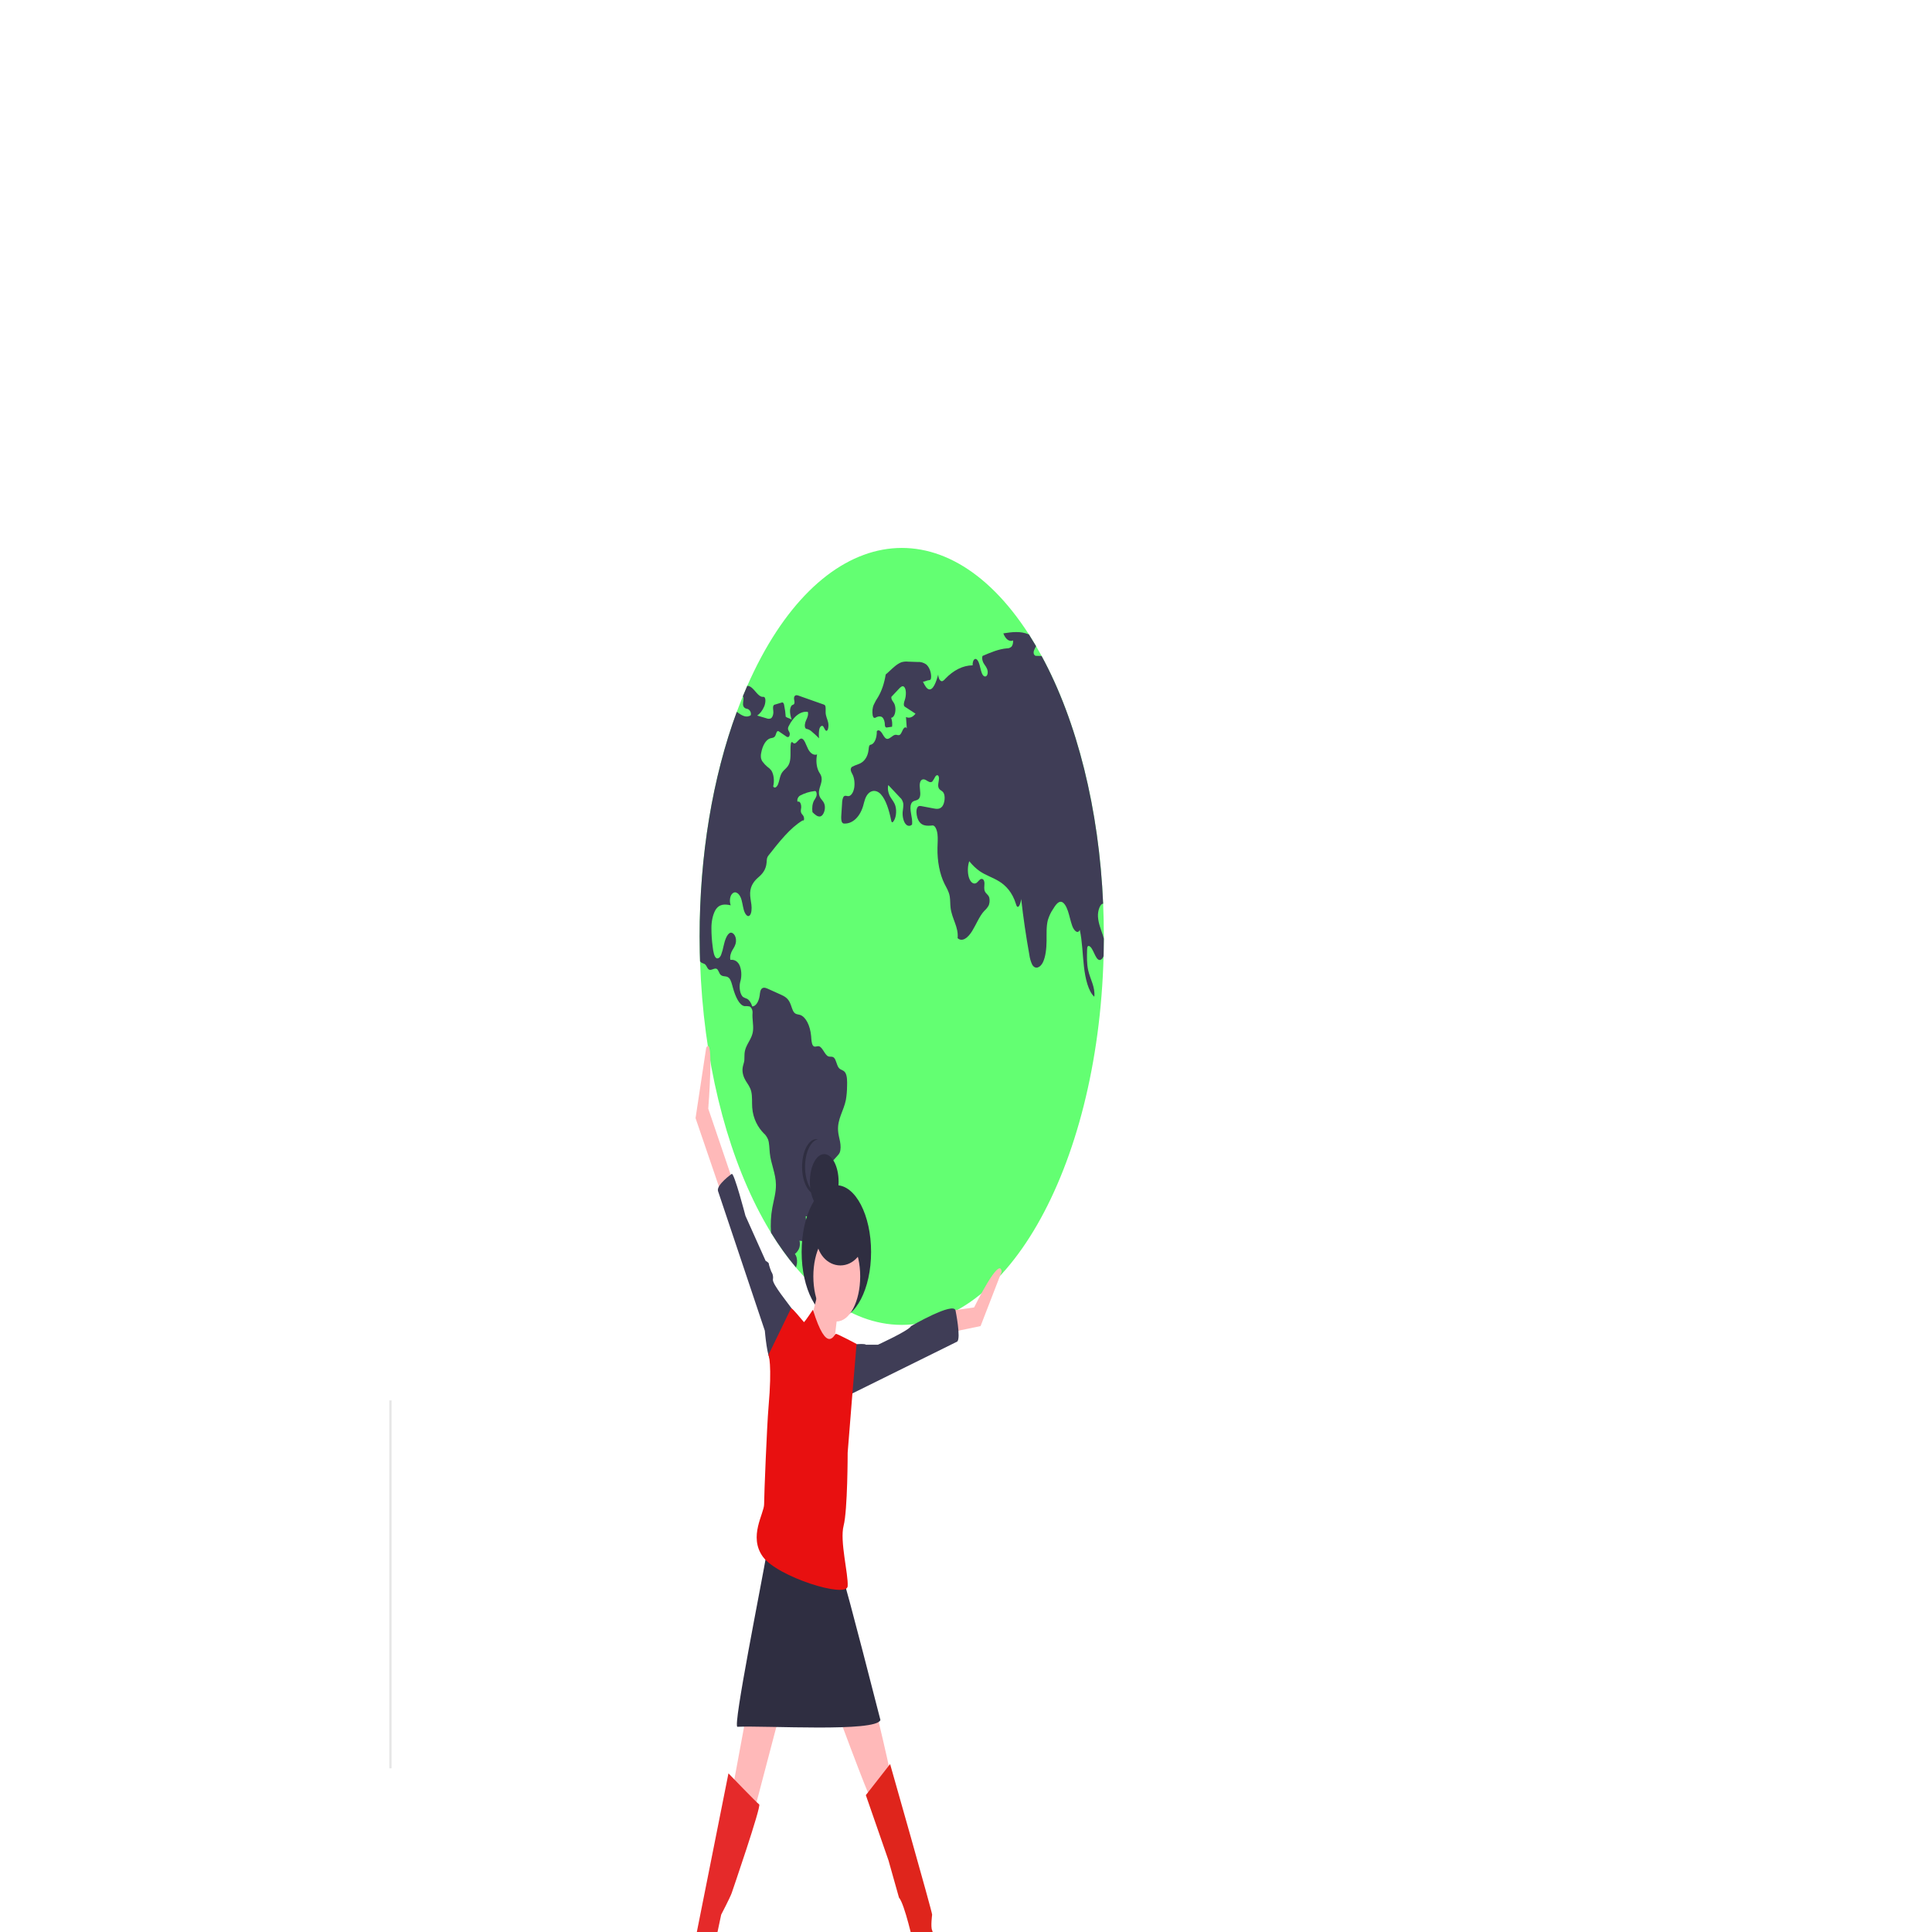 <?xml version="1.0" encoding="UTF-8" standalone="no"?>
<!DOCTYPE svg PUBLIC "-//W3C//DTD SVG 1.1//EN" "http://www.w3.org/Graphics/SVG/1.1/DTD/svg11.dtd">
<svg version="1.1" xmlns="http://www.w3.org/2000/svg" xmlns:xlink="http://www.w3.org/1999/xlink" preserveAspectRatio="xMidYMid meet" viewBox="0 0 640 640" width="677" height="677"><defs><path d="M426.91 839.79C430.05 834.13 434.27 830.95 439.45 830.37C439.45 830.48 439.49 831.35 439.5 831.46C434.53 832.03 430.49 835.07 427.47 840.49C419.15 855.47 421.21 884 421.24 884.29C421.1 884.31 420.65 884.39 420.51 884.41C420.49 884.12 418.38 855.13 426.91 839.79Z" id="bRFlAzQue"></path><path d="M426.91 839.79C430.05 834.13 434.27 830.95 439.45 830.37C439.45 830.48 439.49 831.35 439.5 831.46C434.53 832.03 430.49 835.07 427.47 840.49C419.15 855.47 421.21 884 421.24 884.29C421.1 884.31 420.65 884.39 420.51 884.41C420.49 884.12 418.38 855.13 426.91 839.79Z" id="a35WwHC505"></path><path d="M129.71 463.9C129.71 537.02 129.71 577.65 129.71 585.78C129.71 585.78 129.71 585.78 129.71 585.78C129.27 585.78 129.02 585.78 128.97 585.78C128.97 585.78 128.97 585.78 128.97 585.78C128.97 512.65 128.97 472.02 128.97 463.9C128.97 463.9 128.97 463.9 128.97 463.9C129.41 463.9 129.67 463.9 129.71 463.9C129.71 463.9 129.71 463.9 129.71 463.9Z" id="aB88YPCdH"></path><path d="M129.71 463.9C129.71 537.02 129.71 577.65 129.71 585.78C129.71 585.78 129.71 585.78 129.71 585.78C129.27 585.78 129.02 585.78 128.97 585.78C128.97 585.78 128.97 585.78 128.97 585.78C128.97 512.65 128.97 472.02 128.97 463.9C128.97 463.9 128.97 463.9 128.97 463.9C129.41 463.9 129.67 463.9 129.71 463.9C129.71 463.9 129.71 463.9 129.71 463.9Z" id="a1xh5zPErH"></path><path d="M433.41 830.91C433.41 835.88 436.13 839.92 439.47 839.92C442.82 839.92 445.52 835.88 445.52 830.91C445.52 825.94 442.82 821.92 439.47 821.92C436.13 821.92 433.41 825.94 433.41 830.91Z" id="cl9QLJfsw"></path><path d="M433.41 830.91C433.41 835.88 436.13 839.92 439.47 839.92C442.82 839.92 445.52 835.88 445.52 830.91C445.52 825.94 442.82 821.92 439.47 821.92C436.13 821.92 433.41 825.94 433.41 830.91Z" id="a2ttDV5xo"></path><path d="M365.58 316.74C363.7 387.72 332.24 442.32 295.31 438.72C261.34 435.39 234.07 383.66 231.9 318.42C231.76 314.33 231.78 311.01 231.76 310.19C231.74 283.53 236.04 257.54 244.07 235.81C245.03 233.19 245.88 231.18 246.08 230.66C246.56 229.48 247.04 228.33 247.54 227.2C271.06 173.67 312.52 166.11 340.85 210.18C341.65 211.44 342.44 212.72 343.21 214.05C344.14 215.64 344.86 216.98 345.04 217.3C356.83 238.96 364.08 268.15 365.43 299.37C365.59 302.94 365.66 306.55 365.66 310.19C365.66 310.65 365.66 310.92 365.66 310.96C365.65 313.86 365.59 316.17 365.58 316.74Z" id="aoJaNWgM3"></path><path d="M365.58 316.74C363.7 387.72 332.24 442.32 295.31 438.72C261.34 435.39 234.07 383.66 231.9 318.42C231.76 314.33 231.78 311.01 231.76 310.19C231.74 283.53 236.04 257.54 244.07 235.81C245.03 233.19 245.88 231.18 246.08 230.66C246.56 229.48 247.04 228.33 247.54 227.2C271.06 173.67 312.52 166.11 340.85 210.18C341.65 211.44 342.44 212.72 343.21 214.05C344.14 215.64 344.86 216.98 345.04 217.3C356.83 238.96 364.08 268.15 365.43 299.37C365.59 302.94 365.66 306.55 365.66 310.19C365.66 310.65 365.66 310.92 365.66 310.96C365.65 313.86 365.59 316.17 365.58 316.74Z" id="g52PJ4wzsk"></path><path d="M246.16 230.76C246.52 231.33 246.08 232.42 246.13 233.33C246.2 234.48 247 234.73 247.6 234.84C248.2 234.97 248.98 235.91 248.69 236.94C247.17 237.95 245.63 236.96 244.07 235.81C236.04 257.54 231.74 283.53 231.76 310.19C231.76 314.35 231.88 317.59 231.9 318.42C232.02 318.6 232.16 318.74 232.31 318.85C232.76 319.18 233.29 319.12 233.71 319.6C234.05 319.97 234.27 320.63 234.6 320.98C235.55 321.98 236.87 320.07 237.76 321.26C237.99 321.65 238.21 322.09 238.42 322.54C239.23 323.89 240.58 322.98 241.53 324.01C242.14 324.66 242.45 325.98 242.78 327.17C243.6 330.14 244.92 333.06 246.66 333.3C247.21 333.25 247.76 333.29 248.31 333.4C248.85 333.64 249.38 334.55 249.29 335.58C249.14 337.38 249.6 339.34 249.47 341.14C249.25 344.42 246.84 345.86 246.63 349.14C246.63 349.86 246.61 350.58 246.57 351.29C246.46 352.16 246.12 352.86 246.01 353.71C245.77 355.34 246.38 356.95 247.04 358.04C247.71 359.13 248.5 360.08 248.86 361.59C249.25 363.22 249.06 365.11 249.18 366.86C249.45 370.71 251.18 373.55 252.96 375.38C253.53 375.85 254.03 376.55 254.43 377.46C254.88 378.72 254.84 380.4 255 381.91C255.37 385.62 256.99 388.67 257.04 392.44C257.07 395.12 256.3 397.56 255.84 400.09C255.35 402.74 255.21 405.58 255.41 408.35C258.01 412.58 260.77 416.43 263.68 419.86C263.84 419.41 263.94 418.92 264.02 418.39C264.13 417.2 263.85 416.01 263.31 415.38C263.79 415.03 264.25 414.48 264.62 413.77C264.99 413.03 265.08 411.92 264.85 410.98C265.65 411.18 266.61 411.28 267.13 410.09C267.56 409.15 267.54 407.74 267.37 406.53C267.2 405.33 266.91 404.15 266.91 402.91C268.76 403.08 270.62 402.96 272.47 402.54C272.21 400.82 271.59 399.35 270.78 398.47C271.62 398.2 272.38 396.27 272.64 394.72C272.87 393.15 272.88 391.47 272.68 389.89C272.62 389.47 272.61 389.03 272.65 388.63C272.79 388.07 273.02 387.63 273.32 387.38C275.39 385.09 277.06 383.27 277.47 382.8C277.71 382.57 277.94 382.24 278.14 381.87C278.57 380.87 278.51 379.4 278.28 378.18C278.05 376.97 277.7 375.82 277.62 374.54C277.37 370.71 279.49 367.96 280.21 364.35C280.45 362.92 280.59 361.41 280.6 359.9C280.66 358.28 280.66 356.39 280.02 355.35C279.39 354.34 278.42 354.57 277.78 353.63C277.17 352.78 276.97 351.12 276.32 350.44C275.73 349.81 274.99 350.2 274.33 349.91C273.18 349.39 272.45 346.83 271.27 346.59C270.6 346.45 269.84 347.08 269.29 346.34C268.81 345.66 268.79 344.35 268.7 343.23C268.37 339.66 266.92 336.86 265.06 336.21C264.38 336 263.62 336.07 263.03 335.35C262.44 334.62 262.18 333.25 261.7 332.21C260.96 330.57 259.78 330 258.67 329.49C256.42 328.49 254.62 327.66 254.17 327.46C253.36 327.1 252.34 326.9 251.9 328.25C251.78 328.77 251.69 329.31 251.64 329.87C251.31 331.94 250.32 333.37 249.19 333.4C248.82 332.17 248.2 331.26 247.49 330.87C247.02 330.71 246.56 330.5 246.1 330.24C245.14 329.33 244.75 327.1 245.21 325.25C245.23 325.18 245.24 325.13 245.27 325.07C245.79 323.24 245.63 320.95 244.85 319.48C244.08 318.17 242.98 317.85 241.95 317.97C241.68 316.84 242.13 315.58 242.61 314.75C243.1 313.94 243.69 313.13 243.8 311.91C243.97 309.98 242.69 308.52 241.71 309.08C240.74 309.67 240.12 311.48 239.72 313.27C239.52 314.32 239.24 315.31 238.9 316.24C238.55 317.16 237.96 317.62 237.38 317.44C236.58 317.05 236.27 315.21 236.09 313.67C235.81 311.62 235.66 309.49 235.67 307.36C235.67 305.22 236.11 303.15 236.91 301.62C238.23 299.27 240.27 299.51 242.06 299.89C241.66 298.86 241.73 297.44 242.19 296.55C242.68 295.73 243.35 295.41 243.98 295.71C244.52 295.92 245 296.48 245.36 297.3C245.87 298.49 246.02 300.11 246.4 301.45C246.79 302.81 247.65 303.97 248.35 303.25C248.98 302.62 249.07 300.98 248.91 299.68C248.76 298.39 248.44 297.11 248.49 295.78C248.6 293.25 249.97 291.72 251.17 290.67C252.38 289.64 253.76 288.22 253.95 285.7C253.96 285.21 254.02 284.74 254.1 284.28C254.23 283.86 254.42 283.52 254.64 283.3C258.16 278.82 261.74 274.28 265.77 271.84C265.98 271.72 266 271.86 266.22 271.76C266.52 271.42 266.32 270.5 266.03 270.14C265.75 269.77 265.37 269.48 265.29 268.83C265.24 268.36 265.39 267.88 265.42 267.41C265.45 266.43 265.06 265.57 264.56 265.52C264.44 265.5 264.32 265.53 264.21 265.6C263.88 264.77 264.52 263.82 265.04 263.54C266.59 262.73 268.19 262.23 269.8 262.06C269.99 262 270.18 262.06 270.34 262.23C270.59 262.69 270.6 263.43 270.38 263.93C270.17 264.4 269.92 264.82 269.66 265.19C269.12 266.19 268.93 267.67 269.14 269.04C269.98 269.87 270.9 270.71 271.83 270.43C272.76 270.14 273.58 268.12 273.14 266.52C272.74 265.03 271.51 264.68 271.3 263.04C271.06 261.13 272.47 259.43 272.15 257.55C272.02 256.73 271.58 256.24 271.26 255.65C270.46 254.15 270.23 251.88 270.67 249.92C269.59 250.29 268.48 249.63 267.7 248.14C266.99 246.76 266.43 244.59 265.41 244.66C264.49 244.71 263.69 246.79 262.82 246.16C262.61 245.99 262.39 245.68 262.19 245.86C262.05 246.03 261.95 246.31 261.94 246.62C261.72 248.65 262.1 250.94 261.53 252.69C260.91 254.6 259.46 254.86 258.71 256.57C258.3 257.51 258.14 258.76 257.76 259.74C257.38 260.71 256.59 261.34 256.13 260.49C256.59 258.69 256.33 256.5 255.52 255.24C255.1 254.71 254.64 254.29 254.17 253.98C253.64 253.55 253.13 253 252.66 252.37C252.42 252.09 252.23 251.7 252.11 251.22C252.01 250.64 252.02 250.01 252.15 249.43C252.61 246.86 253.78 244.98 255.19 244.57C255.79 244.42 256.5 244.48 256.89 243.59C257.1 243.12 257.22 242.42 257.53 242.24C257.72 242.15 257.93 242.19 258.11 242.36C258.86 242.87 259.6 243.37 260.36 243.89C260.6 244.11 260.88 244.2 261.15 244.14C261.44 244.07 261.64 243.59 261.63 243.05C261.55 242.32 260.98 241.98 261.04 241.26C261.06 241.02 261.12 240.81 261.22 240.64C262.86 237.28 265.2 235.5 267.6 235.81C267.88 236.71 267.44 237.77 267.06 238.53C266.68 239.3 266.38 240.67 266.84 241.26C267.02 241.44 267.23 241.52 267.44 241.51C267.99 241.66 268.53 241.97 269.03 242.45C269.81 243.09 270.57 243.8 271.32 244.57C271.21 243.64 271.23 242.66 271.37 241.75C271.54 240.81 272.06 240.28 272.56 240.5C273.01 240.84 273.23 241.97 273.71 242.08C274.34 242.22 274.6 240.42 274.33 239.3C274.07 238.18 273.54 237.25 273.5 236.02C273.47 235.19 273.63 234.17 273.29 233.67C273.17 233.51 273.03 233.42 272.88 233.39C268.59 231.88 265.16 230.66 264.3 230.36C263.78 230.18 263.05 230.32 263.03 231.3C263.02 231.86 263.28 232.42 263.16 232.93C263.04 233.47 262.64 233.43 262.35 233.61C261.9 234 261.64 234.93 261.71 235.87C261.79 236.78 261.98 237.64 262.25 238.4C261.69 237.95 260.85 237.87 260.28 237.42C260.2 236.17 260.04 234.94 259.79 233.78C259.74 233.08 259.4 232.59 259.04 232.7C259 232.7 258.96 232.73 258.92 232.74C258.18 232.97 257.45 233.18 256.71 233.4C256.52 233.42 256.34 233.54 256.21 233.78C255.92 234.35 256.21 235.29 256.19 236.1C256.13 237.03 255.78 237.78 255.31 237.98C254.85 238.16 254.37 238.15 253.91 237.95C252.88 237.64 251.85 237.34 250.81 237.03C251.72 236.47 252.54 235.43 253.15 234.02C253.56 233.09 253.78 231.36 253.19 230.92C253.01 230.83 252.83 230.8 252.65 230.84C251.25 230.85 250.14 228.61 248.83 227.66C248.42 227.35 247.98 227.2 247.54 227.2C247.25 227.89 246.37 229.97 246.08 230.66C246.11 230.69 246.14 230.71 246.16 230.76Z" id="b2VPOSsGM9"></path><path d="M246.16 230.76C246.52 231.33 246.08 232.42 246.13 233.33C246.2 234.48 247 234.73 247.6 234.84C248.2 234.97 248.98 235.91 248.69 236.94C247.17 237.95 245.63 236.96 244.07 235.81C236.04 257.54 231.74 283.53 231.76 310.19C231.76 314.35 231.88 317.59 231.9 318.42C232.02 318.6 232.16 318.74 232.31 318.85C232.76 319.18 233.29 319.12 233.71 319.6C234.05 319.97 234.27 320.63 234.6 320.98C235.55 321.98 236.87 320.07 237.76 321.26C237.99 321.65 238.21 322.09 238.42 322.54C239.23 323.89 240.58 322.98 241.53 324.01C242.14 324.66 242.45 325.98 242.78 327.17C243.6 330.14 244.92 333.06 246.66 333.3C247.21 333.25 247.76 333.29 248.31 333.4C248.85 333.64 249.38 334.55 249.29 335.58C249.14 337.38 249.6 339.34 249.47 341.14C249.25 344.42 246.84 345.86 246.63 349.14C246.63 349.86 246.61 350.58 246.57 351.29C246.46 352.16 246.12 352.86 246.01 353.71C245.77 355.34 246.38 356.95 247.04 358.04C247.71 359.13 248.5 360.08 248.86 361.59C249.25 363.22 249.06 365.11 249.18 366.86C249.45 370.71 251.18 373.55 252.96 375.38C253.53 375.85 254.03 376.55 254.43 377.46C254.88 378.72 254.84 380.4 255 381.91C255.37 385.62 256.99 388.67 257.04 392.44C257.07 395.12 256.3 397.56 255.84 400.09C255.35 402.74 255.21 405.58 255.41 408.35C258.01 412.58 260.77 416.43 263.68 419.86C263.84 419.41 263.94 418.92 264.02 418.39C264.13 417.2 263.85 416.01 263.31 415.38C263.79 415.03 264.25 414.48 264.62 413.77C264.99 413.03 265.08 411.92 264.85 410.98C265.65 411.18 266.61 411.28 267.13 410.09C267.56 409.15 267.54 407.74 267.37 406.53C267.2 405.33 266.91 404.15 266.91 402.91C268.76 403.08 270.62 402.96 272.47 402.54C272.21 400.82 271.59 399.35 270.78 398.47C271.62 398.2 272.38 396.27 272.64 394.72C272.87 393.15 272.88 391.47 272.68 389.89C272.62 389.47 272.61 389.03 272.65 388.63C272.79 388.07 273.02 387.63 273.32 387.38C275.39 385.09 277.06 383.27 277.47 382.8C277.71 382.57 277.94 382.24 278.14 381.87C278.57 380.87 278.51 379.4 278.28 378.18C278.05 376.97 277.7 375.82 277.62 374.54C277.37 370.71 279.49 367.96 280.21 364.35C280.45 362.92 280.59 361.41 280.6 359.9C280.66 358.28 280.66 356.39 280.02 355.35C279.39 354.34 278.42 354.57 277.78 353.63C277.17 352.78 276.97 351.12 276.32 350.44C275.73 349.81 274.99 350.2 274.33 349.91C273.18 349.39 272.45 346.83 271.27 346.59C270.6 346.45 269.84 347.08 269.29 346.34C268.81 345.66 268.79 344.35 268.7 343.23C268.37 339.66 266.92 336.86 265.06 336.21C264.38 336 263.62 336.07 263.03 335.35C262.44 334.62 262.18 333.25 261.7 332.21C260.96 330.57 259.78 330 258.67 329.49C256.42 328.49 254.62 327.66 254.17 327.46C253.36 327.1 252.34 326.9 251.9 328.25C251.78 328.77 251.69 329.31 251.64 329.87C251.31 331.94 250.32 333.37 249.19 333.4C248.82 332.17 248.2 331.26 247.49 330.87C247.02 330.71 246.56 330.5 246.1 330.24C245.14 329.33 244.75 327.1 245.21 325.25C245.23 325.18 245.24 325.13 245.27 325.07C245.79 323.24 245.63 320.95 244.85 319.48C244.08 318.17 242.98 317.85 241.95 317.97C241.68 316.84 242.13 315.58 242.61 314.75C243.1 313.94 243.69 313.13 243.8 311.91C243.97 309.98 242.69 308.52 241.71 309.08C240.74 309.67 240.12 311.48 239.72 313.27C239.52 314.32 239.24 315.31 238.9 316.24C238.55 317.16 237.96 317.62 237.38 317.44C236.58 317.05 236.27 315.21 236.09 313.67C235.81 311.62 235.66 309.49 235.67 307.36C235.67 305.22 236.11 303.15 236.91 301.62C238.23 299.27 240.27 299.51 242.06 299.89C241.66 298.86 241.73 297.44 242.19 296.55C242.68 295.73 243.35 295.41 243.98 295.71C244.52 295.92 245 296.48 245.36 297.3C245.87 298.49 246.02 300.11 246.4 301.45C246.79 302.81 247.65 303.97 248.35 303.25C248.98 302.62 249.07 300.98 248.91 299.68C248.76 298.39 248.44 297.11 248.49 295.78C248.6 293.25 249.97 291.72 251.17 290.67C252.38 289.64 253.76 288.22 253.95 285.7C253.96 285.21 254.02 284.74 254.1 284.28C254.23 283.86 254.42 283.52 254.64 283.3C258.16 278.82 261.74 274.28 265.77 271.84C265.98 271.72 266 271.86 266.22 271.76C266.52 271.42 266.32 270.5 266.03 270.14C265.75 269.77 265.37 269.48 265.29 268.83C265.24 268.36 265.39 267.88 265.42 267.41C265.45 266.43 265.06 265.57 264.56 265.52C264.44 265.5 264.32 265.53 264.21 265.6C263.88 264.77 264.52 263.82 265.04 263.54C266.59 262.73 268.19 262.23 269.8 262.06C269.99 262 270.18 262.06 270.34 262.23C270.59 262.69 270.6 263.43 270.38 263.93C270.17 264.4 269.92 264.82 269.66 265.19C269.12 266.19 268.93 267.67 269.14 269.04C269.98 269.87 270.9 270.71 271.83 270.43C272.76 270.14 273.58 268.12 273.14 266.52C272.74 265.03 271.51 264.68 271.3 263.04C271.06 261.13 272.47 259.43 272.15 257.55C272.02 256.73 271.58 256.24 271.26 255.65C270.46 254.15 270.23 251.88 270.67 249.92C269.59 250.29 268.48 249.63 267.7 248.14C266.99 246.76 266.43 244.59 265.41 244.66C264.49 244.71 263.69 246.79 262.82 246.16C262.61 245.99 262.39 245.68 262.19 245.86C262.05 246.03 261.95 246.31 261.94 246.62C261.72 248.65 262.1 250.94 261.53 252.69C260.91 254.6 259.46 254.86 258.71 256.57C258.3 257.51 258.14 258.76 257.76 259.74C257.38 260.71 256.59 261.34 256.13 260.49C256.59 258.69 256.33 256.5 255.52 255.24C255.1 254.71 254.64 254.29 254.17 253.98C253.64 253.55 253.13 253 252.66 252.37C252.42 252.09 252.23 251.7 252.11 251.22C252.01 250.64 252.02 250.01 252.15 249.43C252.61 246.86 253.78 244.98 255.19 244.57C255.79 244.42 256.5 244.48 256.89 243.59C257.1 243.12 257.22 242.42 257.53 242.24C257.72 242.15 257.93 242.19 258.11 242.36C258.86 242.87 259.6 243.37 260.36 243.89C260.6 244.11 260.88 244.2 261.15 244.14C261.44 244.07 261.64 243.59 261.63 243.05C261.55 242.32 260.98 241.98 261.04 241.26C261.06 241.02 261.12 240.81 261.22 240.64C262.86 237.28 265.2 235.5 267.6 235.81C267.88 236.71 267.44 237.77 267.06 238.53C266.68 239.3 266.38 240.67 266.84 241.26C267.02 241.44 267.23 241.52 267.44 241.51C267.99 241.66 268.53 241.97 269.03 242.45C269.81 243.09 270.57 243.8 271.32 244.57C271.21 243.64 271.23 242.66 271.37 241.75C271.54 240.81 272.06 240.28 272.56 240.5C273.01 240.84 273.23 241.97 273.71 242.08C274.34 242.22 274.6 240.42 274.33 239.3C274.07 238.18 273.54 237.25 273.5 236.02C273.47 235.19 273.63 234.17 273.29 233.67C273.17 233.51 273.03 233.42 272.88 233.39C268.59 231.88 265.16 230.66 264.3 230.36C263.78 230.18 263.05 230.32 263.03 231.3C263.02 231.86 263.28 232.42 263.16 232.93C263.04 233.47 262.64 233.43 262.35 233.61C261.9 234 261.64 234.93 261.71 235.87C261.79 236.78 261.98 237.64 262.25 238.4C261.69 237.95 260.85 237.87 260.28 237.42C260.2 236.17 260.04 234.94 259.79 233.78C259.74 233.08 259.4 232.59 259.04 232.7C259 232.7 258.96 232.73 258.92 232.74C258.18 232.97 257.45 233.18 256.71 233.4C256.52 233.42 256.34 233.54 256.21 233.78C255.92 234.35 256.21 235.29 256.19 236.1C256.13 237.03 255.78 237.78 255.31 237.98C254.85 238.16 254.37 238.15 253.91 237.95C252.88 237.64 251.85 237.34 250.81 237.03C251.72 236.47 252.54 235.43 253.15 234.02C253.56 233.09 253.78 231.36 253.19 230.92C253.01 230.83 252.83 230.8 252.65 230.84C251.25 230.85 250.14 228.61 248.83 227.66C248.42 227.35 247.98 227.2 247.54 227.2C247.25 227.89 246.37 229.97 246.08 230.66C246.11 230.69 246.14 230.71 246.16 230.76Z" id="by0HmNNYr"></path><path d="M364.18 318.01C362.76 317.78 362.15 313.83 360.75 313.38C360.62 313.31 360.48 313.34 360.37 313.45C360.16 313.66 360.12 314.21 360.11 314.67C360.05 316.92 360 319.27 360.46 321.35C361.13 324.4 362.86 326.96 362.5 330.18C360.55 328.44 359.52 324.22 359.07 320.16C358.6 316.11 358.53 311.85 357.69 308.02C357.06 309.57 355.74 308.3 355.17 306.66C354.62 305.12 354.29 303.34 353.76 301.78C353.23 300.21 352.42 298.81 351.46 298.72C350.43 298.64 349.55 299.98 348.78 301.24C348.11 302.2 347.54 303.41 347.11 304.8C346.57 306.9 346.71 309.36 346.69 311.7C346.66 314.22 346.38 316.89 345.49 318.76C344.59 320.6 342.94 321.25 341.94 319.57C341.47 318.62 341.13 317.44 340.96 316.15C339.88 310.13 338.98 304 338.28 297.79C338.12 299.2 337.46 301.03 336.85 300.21C336.71 299.98 336.6 299.7 336.52 299.38C335.36 295.63 333.22 293.36 331.06 292.02C328.9 290.66 326.63 290.03 324.49 288.55C323.3 287.71 322.15 286.61 321.08 285.28C320.53 286.85 320.47 288.87 320.92 290.55C321.41 292.21 322.42 293.03 323.38 292.54C323.86 292.24 324.26 291.61 324.73 291.29C325.2 290.98 325.84 291.14 326.04 292.02C326.24 292.84 325.94 293.85 326.09 294.72C326.31 296.05 327.36 296.15 327.72 297.37C327.94 298.35 327.8 299.48 327.38 300.18C326.96 300.84 326.49 301.38 326.01 301.8C324.47 303.44 323.38 306.24 322.04 308.41C320.7 310.58 318.82 312.18 317.22 310.78C317.6 307.08 315.31 304.37 314.89 300.68C314.74 299.47 314.81 298.18 314.62 296.99C314.34 295.28 313.54 294.1 312.89 292.8C311.3 289.6 310.46 285.28 310.55 280.86C310.58 279.33 310.73 277.78 310.55 276.3C310.37 274.81 309.73 273.38 308.94 273.44C307.13 273.61 304.85 273.86 303.89 270.89C303.56 269.84 303.41 268.29 303.9 267.48C304.25 266.9 304.76 266.96 305.22 267.04C306.57 267.29 307.93 267.56 309.3 267.81C310.25 267.99 311.27 268.13 312.1 267.18C312.91 266.23 313.27 263.68 312.51 262.55C311.96 261.74 310.97 261.78 310.8 260.48C310.67 259.37 311.29 258.14 310.95 257.23C310.71 256.57 310.16 256.75 309.83 257.24C309.54 257.82 309.23 258.35 308.89 258.83C308.24 259.47 307.47 258.85 306.76 258.43C306.06 258.01 305.12 257.97 304.78 259.23C304.4 260.62 305.12 262.46 304.75 263.86C304.24 265.71 302.56 264.66 301.85 266.24C301.06 268.06 302.4 270.79 302.14 273.13C301.43 273.8 300.6 273.71 299.94 272.89C299.29 272.04 298.94 270.58 299.01 269.07C299.09 268.02 299.37 266.94 299.18 265.96C298.97 265.19 298.63 264.59 298.22 264.27C296.23 262.16 294.65 260.48 294.26 260.06C293.89 261.37 294.35 263 294.93 263.98C295.51 264.96 296.24 265.71 296.62 267C297.12 268.86 296.78 271.16 295.85 272.24C295.73 272.39 295.59 272.43 295.45 272.36C295.32 272.22 295.23 271.98 295.2 271.72C294.5 268.27 293.44 264.89 291.77 263.09C290.09 261.29 287.68 261.67 286.58 264.68C286.32 265.4 286.14 266.22 285.92 266.99C284.71 271.02 282.11 272.92 279.69 272.81C279.45 272.84 279.21 272.73 279.01 272.5C278.61 271.98 278.63 270.88 278.7 269.97C278.78 268.68 278.87 267.41 278.95 266.12C278.95 265.33 279.11 264.58 279.39 264C279.84 263.32 280.49 263.75 281.06 263.74C281.95 263.65 282.71 262.52 282.98 260.9C283.22 259.26 282.96 257.51 282.31 256.35C282.06 255.87 281.71 255.27 281.85 254.64C281.95 254.28 282.14 254.04 282.35 253.97C283.38 253.39 284.47 253.25 285.47 252.57C286.49 251.9 287.47 250.51 287.71 248.51C287.78 247.89 287.81 247.15 288.1 246.84C288.24 246.73 288.4 246.67 288.56 246.67C289.69 246.35 290.51 244.43 290.45 242.24C290.94 241.58 291.61 242.07 292.09 242.75C292.55 243.45 292.97 244.36 293.54 244.66C294.59 245.22 295.62 243.4 296.72 243.4C297.18 243.4 297.67 243.71 298.09 243.4C298.54 243.09 298.8 242.25 299.14 241.63C299.48 241 300.07 240.63 300.39 241.3C300.3 240.04 300.21 238.78 300.12 237.52C301.2 238.04 302.35 237.63 303.27 236.41C302.13 235.67 300.99 234.91 299.84 234.17C299.72 234.12 299.6 234 299.51 233.85C299.26 233.33 299.51 232.52 299.71 231.93C300.21 230.53 300.28 228.21 299.48 227.51C298.94 227.02 298.31 227.61 297.79 228.17C296.95 229.06 296.12 229.96 295.27 230.85C295.2 231.76 295.78 232.3 296.14 232.91C296.74 233.93 296.79 235.7 296.26 236.85C295.99 237.43 295.6 237.77 295.2 237.78C295.52 238.62 295.64 239.7 295.51 240.74C294.95 240.81 294.39 240.89 293.82 240.98C293.63 241.05 293.44 240.96 293.28 240.77C293.09 240.46 293.12 239.91 293.08 239.45C292.92 238.34 292.44 237.52 291.83 237.38C291.25 237.25 290.67 237.36 290.11 237.69C289.87 237.85 289.6 237.84 289.36 237.66C289.23 237.48 289.13 237.22 289.08 236.93C288.88 235.71 289.01 234.38 289.46 233.42C289.89 232.48 290.38 231.62 290.89 230.87C292.08 228.88 292.94 226.3 293.4 223.43C294.33 222.68 295.29 221.66 296.22 220.9C296.97 220.24 297.75 219.72 298.57 219.39C299.33 219.16 300.1 219.09 300.86 219.18C301.92 219.22 302.96 219.25 304.01 219.29C304.95 219.22 305.88 219.47 306.77 220.06C307.63 220.75 308.39 222.22 308.45 224.01C308.48 224.41 308.41 224.83 308.25 225.11C308.12 225.24 307.98 225.31 307.85 225.3C306.98 225.34 306.61 225.76 305.74 225.83C306.29 226.95 306.91 228.15 307.71 228.35C309.13 228.7 310.14 225.88 310.79 223.45C310.84 224.74 311.41 225.72 312.09 225.66C312.43 225.55 312.77 225.3 313.07 224.92C315.87 221.98 319.01 220.42 322.2 220.4C322.14 219.43 322.45 218.52 322.95 218.31C323.61 218.06 324.19 219.14 324.49 220.26C324.81 221.38 325 222.68 325.51 223.52C326.01 224.36 326.97 224.32 327.16 223.1C327.35 221.94 326.71 220.94 326.2 220.26C325.67 219.57 325.12 218.3 325.47 217.29C328.15 216.14 330.85 214.99 333.59 214.77C334.06 214.8 334.52 214.64 334.96 214.32C335.4 213.96 335.67 213.07 335.6 212.15C334.38 212.7 333.1 211.77 332.37 209.81C335.18 209.37 338.14 208.97 340.85 210.18C341.08 210.57 342.98 213.66 343.21 214.05C342.77 214.95 342.17 215.8 342.49 216.7C342.72 217.12 343.02 217.33 343.33 217.26C343.9 217.27 344.47 217.3 345.04 217.3C356.83 238.96 364.08 268.15 365.43 299.37C364.48 299.3 363.59 301.64 363.72 303.67C363.87 306.02 364.74 307.91 365.38 309.94C365.48 310.27 365.58 310.61 365.66 310.96C365.64 312.12 365.59 315.58 365.58 316.74C365.25 317.58 364.73 318.06 364.18 318.01Z" id="gzvgARMCQ"></path><path d="M364.18 318.01C362.76 317.78 362.15 313.83 360.75 313.38C360.62 313.31 360.48 313.34 360.37 313.45C360.16 313.66 360.12 314.21 360.11 314.67C360.05 316.92 360 319.27 360.46 321.35C361.13 324.4 362.86 326.96 362.5 330.18C360.55 328.44 359.52 324.22 359.07 320.16C358.6 316.11 358.53 311.85 357.69 308.02C357.06 309.57 355.74 308.3 355.17 306.66C354.62 305.12 354.29 303.34 353.76 301.78C353.23 300.21 352.42 298.81 351.46 298.72C350.43 298.64 349.55 299.98 348.78 301.24C348.11 302.2 347.54 303.41 347.11 304.8C346.57 306.9 346.71 309.36 346.69 311.7C346.66 314.22 346.38 316.89 345.49 318.76C344.59 320.6 342.94 321.25 341.94 319.57C341.47 318.62 341.13 317.44 340.96 316.15C339.88 310.13 338.98 304 338.28 297.79C338.12 299.2 337.46 301.03 336.85 300.21C336.71 299.98 336.6 299.7 336.52 299.38C335.36 295.63 333.22 293.36 331.06 292.02C328.9 290.66 326.63 290.03 324.49 288.55C323.3 287.71 322.15 286.61 321.08 285.28C320.53 286.85 320.47 288.87 320.92 290.55C321.41 292.21 322.42 293.03 323.38 292.54C323.86 292.24 324.26 291.61 324.73 291.29C325.2 290.98 325.84 291.14 326.04 292.02C326.24 292.84 325.94 293.85 326.09 294.72C326.31 296.05 327.36 296.15 327.72 297.37C327.94 298.35 327.8 299.48 327.38 300.18C326.96 300.84 326.49 301.38 326.01 301.8C324.47 303.44 323.38 306.24 322.04 308.41C320.7 310.58 318.82 312.18 317.22 310.78C317.6 307.08 315.31 304.37 314.89 300.68C314.74 299.47 314.81 298.18 314.62 296.99C314.34 295.28 313.54 294.1 312.89 292.8C311.3 289.6 310.46 285.28 310.55 280.86C310.58 279.33 310.73 277.78 310.55 276.3C310.37 274.81 309.73 273.38 308.94 273.44C307.13 273.61 304.85 273.86 303.89 270.89C303.56 269.84 303.41 268.29 303.9 267.48C304.25 266.9 304.76 266.96 305.22 267.04C306.57 267.29 307.93 267.56 309.3 267.81C310.25 267.99 311.27 268.13 312.1 267.18C312.91 266.23 313.27 263.68 312.51 262.55C311.96 261.74 310.97 261.78 310.8 260.48C310.67 259.37 311.29 258.14 310.95 257.23C310.71 256.57 310.16 256.75 309.83 257.24C309.54 257.82 309.23 258.35 308.89 258.83C308.24 259.47 307.47 258.85 306.76 258.43C306.06 258.01 305.12 257.97 304.78 259.23C304.4 260.62 305.12 262.46 304.75 263.86C304.24 265.71 302.56 264.66 301.85 266.24C301.06 268.06 302.4 270.79 302.14 273.13C301.43 273.8 300.6 273.71 299.94 272.89C299.29 272.04 298.94 270.58 299.01 269.07C299.09 268.02 299.37 266.94 299.18 265.96C298.97 265.19 298.63 264.59 298.22 264.27C296.23 262.16 294.65 260.48 294.26 260.06C293.89 261.37 294.35 263 294.93 263.98C295.51 264.96 296.24 265.71 296.62 267C297.12 268.86 296.78 271.16 295.85 272.24C295.73 272.39 295.59 272.43 295.45 272.36C295.32 272.22 295.23 271.98 295.2 271.72C294.5 268.27 293.44 264.89 291.77 263.09C290.09 261.29 287.68 261.67 286.58 264.68C286.32 265.4 286.14 266.22 285.92 266.99C284.71 271.02 282.11 272.92 279.69 272.81C279.45 272.84 279.21 272.73 279.01 272.5C278.61 271.98 278.63 270.88 278.7 269.97C278.78 268.68 278.87 267.41 278.95 266.12C278.95 265.33 279.11 264.58 279.39 264C279.84 263.32 280.49 263.75 281.06 263.74C281.95 263.65 282.71 262.52 282.98 260.9C283.22 259.26 282.96 257.51 282.31 256.35C282.06 255.87 281.71 255.27 281.85 254.64C281.95 254.28 282.14 254.04 282.35 253.97C283.38 253.39 284.47 253.25 285.47 252.57C286.49 251.9 287.47 250.51 287.71 248.51C287.78 247.89 287.81 247.15 288.1 246.84C288.24 246.73 288.4 246.67 288.56 246.67C289.69 246.35 290.51 244.43 290.45 242.24C290.94 241.58 291.61 242.07 292.09 242.75C292.55 243.45 292.97 244.36 293.54 244.66C294.59 245.22 295.62 243.4 296.72 243.4C297.18 243.4 297.67 243.71 298.09 243.4C298.54 243.09 298.8 242.25 299.14 241.63C299.48 241 300.07 240.63 300.39 241.3C300.3 240.04 300.21 238.78 300.12 237.52C301.2 238.04 302.35 237.63 303.27 236.41C302.13 235.67 300.99 234.91 299.84 234.17C299.72 234.12 299.6 234 299.51 233.85C299.26 233.33 299.51 232.52 299.71 231.93C300.21 230.53 300.28 228.21 299.48 227.51C298.94 227.02 298.31 227.61 297.79 228.17C296.95 229.06 296.12 229.96 295.27 230.85C295.2 231.76 295.78 232.3 296.14 232.91C296.74 233.93 296.79 235.7 296.26 236.85C295.99 237.43 295.6 237.77 295.2 237.78C295.52 238.62 295.64 239.7 295.51 240.74C294.95 240.81 294.39 240.89 293.82 240.98C293.63 241.05 293.44 240.96 293.28 240.77C293.09 240.46 293.12 239.91 293.08 239.45C292.92 238.34 292.44 237.52 291.83 237.38C291.25 237.25 290.67 237.36 290.11 237.69C289.87 237.85 289.6 237.84 289.36 237.66C289.23 237.48 289.13 237.22 289.08 236.93C288.88 235.71 289.01 234.38 289.46 233.42C289.89 232.48 290.38 231.62 290.89 230.87C292.08 228.88 292.94 226.3 293.4 223.43C294.33 222.68 295.29 221.66 296.22 220.9C296.97 220.24 297.75 219.72 298.57 219.39C299.33 219.16 300.1 219.09 300.86 219.18C301.92 219.22 302.96 219.25 304.01 219.29C304.95 219.22 305.88 219.47 306.77 220.06C307.63 220.75 308.39 222.22 308.45 224.01C308.48 224.41 308.41 224.83 308.25 225.11C308.12 225.24 307.98 225.31 307.85 225.3C306.98 225.34 306.61 225.76 305.74 225.83C306.29 226.95 306.91 228.15 307.71 228.35C309.13 228.7 310.14 225.88 310.79 223.45C310.84 224.74 311.41 225.72 312.09 225.66C312.43 225.55 312.77 225.3 313.07 224.92C315.87 221.98 319.01 220.42 322.2 220.4C322.14 219.43 322.45 218.52 322.95 218.31C323.61 218.06 324.19 219.14 324.49 220.26C324.81 221.38 325 222.68 325.51 223.52C326.01 224.36 326.97 224.32 327.16 223.1C327.35 221.94 326.71 220.94 326.2 220.26C325.67 219.57 325.12 218.3 325.47 217.29C328.15 216.14 330.85 214.99 333.59 214.77C334.06 214.8 334.52 214.64 334.96 214.32C335.4 213.96 335.67 213.07 335.6 212.15C334.38 212.7 333.1 211.77 332.37 209.81C335.18 209.37 338.14 208.97 340.85 210.18C341.08 210.57 342.98 213.66 343.21 214.05C342.77 214.95 342.17 215.8 342.49 216.7C342.72 217.12 343.02 217.33 343.33 217.26C343.9 217.27 344.47 217.3 345.04 217.3C356.83 238.96 364.08 268.15 365.43 299.37C364.48 299.3 363.59 301.64 363.72 303.67C363.87 306.02 364.74 307.91 365.38 309.94C365.48 310.27 365.58 310.61 365.66 310.96C365.64 312.12 365.59 315.58 365.58 316.74C365.25 317.58 364.73 318.06 364.18 318.01Z" id="c6ruvWENGW"></path><path d="M265.55 414.74C265.55 426.94 270.71 436.84 277.06 436.84C283.41 436.84 288.56 426.94 288.56 414.74C288.56 402.52 283.41 392.62 277.06 392.62C270.71 392.62 265.55 402.52 265.55 414.74Z" id="b5D9I6rvHE"></path><path d="M265.55 414.74C265.55 426.94 270.71 436.84 277.06 436.84C283.41 436.84 288.56 426.94 288.56 414.74C288.56 402.52 283.41 392.62 277.06 392.62C270.71 392.62 265.55 402.52 265.55 414.74Z" id="dl2jnD5UH"></path><path d="M275.58 452.14C275.58 452.14 277.45 432.59 278.25 431.56C279.06 430.53 271.56 425.91 271.56 425.91C270.6 429.2 267.82 441.85 266.74 442.37C268.51 444.33 273.81 450.19 275.58 452.14Z" id="d1xPluGksp"></path><path d="M275.58 452.14C275.58 452.14 277.45 432.59 278.25 431.56C279.06 430.53 271.56 425.91 271.56 425.91C270.6 429.2 267.82 441.85 266.74 442.37C268.51 444.33 273.81 450.19 275.58 452.14Z" id="a1j8zj5jED"></path><path d="M249.88 599.8L262.73 550.92L249.35 556.58L249.35 556.58L242.39 594.14L249.88 599.8Z" id="a15nDEl2zq"></path><path d="M249.88 599.8L262.73 550.92L249.35 556.58L249.35 556.58L242.39 594.14L249.88 599.8Z" id="c5t90E4ZC4"></path><path d="M294.86 586.93C294.86 586.93 287.89 554.52 285.76 552.98C283.61 551.44 273.71 557.62 273.71 557.62C276.65 565.22 287.63 595.16 288.43 595.68C289.23 596.2 293.57 588.68 294.86 586.93Z" id="bzipJWvca"></path><path d="M294.86 586.93C294.86 586.93 287.89 554.52 285.76 552.98C283.61 551.44 273.71 557.62 273.71 557.62C276.65 565.22 287.63 595.16 288.43 595.68C289.23 596.2 293.57 588.68 294.86 586.93Z" id="a2a3lWPOaS"></path><path d="M230.34 646.09C230.34 646.09 227.67 654.84 227.67 655.36C227.67 655.36 225.79 656.38 225.79 657.94C225.79 657.94 224.19 671.82 224.19 671.82C224.19 671.82 227.13 684.17 229 680.57C230.88 676.96 231.68 669.76 231.68 669.76C231.95 668.42 234.09 657.73 234.36 656.38C234.36 656.38 234.09 649.19 235.96 648.15C235.96 648.15 238.9 634.26 238.9 634.26C238.9 634.26 241.85 628.61 242.39 627.07C242.39 627.07 252.29 598.26 251.49 597.74C250.69 597.22 241.31 587.45 241.31 587.45C239.13 598.45 231.44 636.99 230.34 642.49C230.34 643.21 231.15 645.59 230.34 646.09Z" id="e1hmYtqNSu"></path><path d="M230.34 646.09C230.34 646.09 227.67 654.84 227.67 655.36C227.67 655.36 225.79 656.38 225.79 657.94C225.79 657.94 224.19 671.82 224.19 671.82C224.19 671.82 227.13 684.17 229 680.57C230.88 676.96 231.68 669.76 231.68 669.76C231.95 668.42 234.09 657.73 234.36 656.38C234.36 656.38 234.09 649.19 235.96 648.15C235.96 648.15 238.9 634.26 238.9 634.26C238.9 634.26 241.85 628.61 242.39 627.07C242.39 627.07 252.29 598.26 251.49 597.74C250.69 597.22 241.31 587.45 241.31 587.45C239.13 598.45 231.44 636.99 230.34 642.49C230.34 643.21 231.15 645.59 230.34 646.09Z" id="c3ejPtV94P"></path><path d="M294.86 584.37C294.86 584.37 308.78 633.24 308.78 634.26C308.78 634.26 308.24 638.38 308.78 639.41C308.78 639.41 313.86 656.9 316.8 658.44C316.8 658.44 320.29 666.17 317.88 667.19C317.88 667.19 312.25 670.79 311.45 667.19C310.98 665.07 310.45 663.02 309.84 661.01C309.84 661.01 307.17 662.55 306.9 661.53C306.59 660.02 306.33 658.47 306.09 656.9C306.09 656.9 303.96 649.7 303.96 647.13C303.96 647.13 302.62 644.03 302.62 644.03C302.62 644.03 299.67 630.66 297.8 628.61C297.8 628.61 294.32 616.26 294.32 616.26C293.31 613.37 290.82 606.18 286.82 594.66C291.64 588.48 294.32 585.05 294.86 584.37Z" id="a2EEILyedM"></path><path d="M294.86 584.37C294.86 584.37 308.78 633.24 308.78 634.26C308.78 634.26 308.24 638.38 308.78 639.41C308.78 639.41 313.86 656.9 316.8 658.44C316.8 658.44 320.29 666.17 317.88 667.19C317.88 667.19 312.25 670.79 311.45 667.19C310.98 665.07 310.45 663.02 309.84 661.01C309.84 661.01 307.17 662.55 306.9 661.53C306.59 660.02 306.33 658.47 306.09 656.9C306.09 656.9 303.96 649.7 303.96 647.13C303.96 647.13 302.62 644.03 302.62 644.03C302.62 644.03 299.67 630.66 297.8 628.61C297.8 628.61 294.32 616.26 294.32 616.26C293.31 613.37 290.82 606.18 286.82 594.66C291.64 588.48 294.32 585.05 294.86 584.37Z" id="a4z1LbF45"></path><path d="M269.43 422.81C269.43 431.06 272.89 437.74 277.19 437.74C281.48 437.74 284.95 431.06 284.95 422.81C284.95 414.58 281.48 407.91 277.19 407.91C272.89 407.91 269.43 414.58 269.43 422.81Z" id="b1oxeqZ0zk"></path><path d="M269.43 422.81C269.43 431.06 272.89 437.74 277.19 437.74C281.48 437.74 284.95 431.06 284.95 422.81C284.95 414.58 281.48 407.91 277.19 407.91C272.89 407.91 269.43 414.58 269.43 422.81Z" id="a52CSsU17"></path><path d="M291.65 569.77C291.65 569.77 280.13 524.69 279.6 524.17C279.06 523.65 254.17 513.36 254.17 513.36C252.19 525.09 242.68 572.02 244.28 572.02C253.76 571.57 290.32 573.88 291.65 569.77Z" id="aTBSHxaO"></path><path d="M291.65 569.77C291.65 569.77 280.13 524.69 279.6 524.17C279.06 523.65 254.17 513.36 254.17 513.36C252.19 525.09 242.68 572.02 244.28 572.02C253.76 571.57 290.32 573.88 291.65 569.77Z" id="asg3eQtpi"></path><path d="M234.62 367.25C234.62 367.25 236.61 342.43 233.94 347.06C233.94 347.06 230.41 370.39 230.41 370.39C231.03 372.21 234.13 381.28 239.71 397.62C239.9 397.17 240.89 394.94 242.66 390.92C237.66 376.2 234.98 368.31 234.62 367.25Z" id="a1UgSPrNpN"></path><path d="M234.62 367.25C234.62 367.25 236.61 342.43 233.94 347.06C233.94 347.06 230.41 370.39 230.41 370.39C231.03 372.21 234.13 381.28 239.71 397.62C239.9 397.17 240.89 394.94 242.66 390.92C237.66 376.2 234.98 368.31 234.62 367.25Z" id="a2g1Axsp7l"></path><path d="M322.69 433.1C322.69 433.1 331.26 415.62 331.8 421.27C331.8 421.27 324.83 439.28 324.83 439.28C324.18 439.42 320.87 440.1 314.93 441.34C314.96 440.86 315.14 438.46 315.47 434.14C319.96 433.5 322.37 433.15 322.69 433.1Z" id="e1VUUyhQz9"></path><path d="M322.69 433.1C322.69 433.1 331.26 415.62 331.8 421.27C331.8 421.27 324.83 439.28 324.83 439.28C324.18 439.42 320.87 440.1 314.93 441.34C314.96 440.86 315.14 438.46 315.47 434.14C319.96 433.5 322.37 433.15 322.69 433.1Z" id="fjX0WZMgF"></path><path d="M256.04 423.85C256.31 422.3 255.51 421.27 255.51 421.27C255.51 421.27 254.7 419.22 254.7 418.7C254.7 418.18 253.63 417.68 253.63 417.68C252.96 416.18 247.61 404.25 246.94 402.75C246.94 402.75 243.19 388.35 242.39 388.87C242.39 388.87 237.3 392.46 237.84 394.52C237.84 394.52 253.36 440.82 253.36 440.82C253.36 440.82 254.17 450.6 255.51 450.6C256.84 450.6 262.73 439.28 262.73 439.28C262.73 438.26 262.73 434.64 262.73 434.14C261.39 432.08 255.77 425.39 256.04 423.85Z" id="alWPq7OT"></path><path d="M256.04 423.85C256.31 422.3 255.51 421.27 255.51 421.27C255.51 421.27 254.7 419.22 254.7 418.7C254.7 418.18 253.63 417.68 253.63 417.68C252.96 416.18 247.61 404.25 246.94 402.75C246.94 402.75 243.19 388.35 242.39 388.87C242.39 388.87 237.3 392.46 237.84 394.52C237.84 394.52 253.36 440.82 253.36 440.82C253.36 440.82 254.17 450.6 255.51 450.6C256.84 450.6 262.73 439.28 262.73 439.28C262.73 438.26 262.73 434.64 262.73 434.14C261.39 432.08 255.77 425.39 256.04 423.85Z" id="a1gXhe89Dz"></path><path d="M286.82 445.45C286.82 445.45 290.84 445.45 290.84 445.45C290.84 445.45 301.01 440.82 301.81 439.28C301.81 439.28 316 431.05 316.54 434.14C316.54 434.14 318.41 443.39 317.07 444.43C317.07 444.43 279.6 462.95 279.6 462.95C279.81 459.45 280.45 448.95 280.66 445.45C281.9 445.45 286.55 444.93 286.82 445.45Z" id="f3iDC7wzz0"></path><path d="M286.82 445.45C286.82 445.45 290.84 445.45 290.84 445.45C290.84 445.45 301.01 440.82 301.81 439.28C301.81 439.28 316 431.05 316.54 434.14C316.54 434.14 318.41 443.39 317.07 444.43C317.07 444.43 279.6 462.95 279.6 462.95C279.81 459.45 280.45 448.95 280.66 445.45C281.9 445.45 286.55 444.93 286.82 445.45Z" id="aNqJpQjUX"></path><path d="M268.28 391.46C268.28 396.51 270.4 400.61 273.03 400.61C275.66 400.61 277.8 396.51 277.8 391.46C277.8 386.4 275.66 382.31 273.03 382.31C270.4 382.31 268.28 386.4 268.28 391.46Z" id="b206xj7c75"></path><path d="M268.28 391.46C268.28 396.51 270.4 400.61 273.03 400.61C275.66 400.61 277.8 396.51 277.8 391.46C277.8 386.4 275.66 382.31 273.03 382.31C270.4 382.31 268.28 386.4 268.28 391.46Z" id="g5esTlLZUg"></path><path d="M270.45 377.36C267.82 377.36 265.7 381.45 265.7 386.5C265.7 391.55 267.82 395.66 270.45 395.66C270.62 395.66 270.78 395.64 270.95 395.6C268.53 395.11 266.68 391.19 266.68 386.5C266.69 381.82 268.53 377.89 270.95 377.4C270.78 377.37 270.62 377.36 270.45 377.36Z" id="ejIZDApOy"></path><path d="M270.45 377.36C267.82 377.36 265.7 381.45 265.7 386.5C265.7 391.55 267.82 395.66 270.45 395.66C270.62 395.66 270.78 395.64 270.95 395.6C268.53 395.11 266.68 391.19 266.68 386.5C266.69 381.82 268.53 377.89 270.95 377.4C270.78 377.37 270.62 377.36 270.45 377.36Z" id="aQPf1HAS"></path><path d="M278.39 419.19C274.01 419.19 270.46 415.1 270.46 410.05C270.46 404.99 274.01 400.89 278.39 400.89C282.78 400.89 286.33 404.99 286.33 410.05C286.33 415.1 282.78 419.19 278.39 419.19Z" id="b10spS5YEO"></path><path d="M278.39 419.19C274.01 419.19 270.46 415.1 270.46 410.05C270.46 404.99 274.01 400.89 278.39 400.89C282.78 400.89 286.33 404.99 286.33 410.05C286.33 415.1 282.78 419.19 278.39 419.19Z" id="kWf9PExUW"></path><path d="M262.06 433.37C262.06 433.37 254.57 448.8 254.57 448.8C254.57 448.8 255.86 451.67 254.57 466.3C254.08 471.77 253.12 495.23 253.12 498.31C253.12 501.41 247.88 509 252.7 515.67C257.52 522.36 280.54 529.57 280.8 525.46C281.06 521.34 278.13 510.53 279.46 505.4C280.8 500.25 280.8 481.21 280.8 481.21C280.91 479.88 281.44 473.18 282.41 461.14C283.21 451.58 283.65 446.26 283.75 445.2C283.75 445.2 277.45 441.85 276.92 441.85C276.38 441.85 273.97 449.05 269.29 433.87C268.7 434.7 266.88 437.49 266.34 437.99C265.49 437.07 262.6 433.37 262.06 433.37Z" id="aQfpLfJMH"></path><path d="M262.06 433.37C262.06 433.37 254.57 448.8 254.57 448.8C254.57 448.8 255.86 451.67 254.57 466.3C254.08 471.77 253.12 495.23 253.12 498.31C253.12 501.41 247.88 509 252.7 515.67C257.52 522.36 280.54 529.57 280.8 525.46C281.06 521.34 278.13 510.53 279.46 505.4C280.8 500.25 280.8 481.21 280.8 481.21C280.91 479.88 281.44 473.18 282.41 461.14C283.21 451.58 283.65 446.26 283.75 445.2C283.75 445.2 277.45 441.85 276.92 441.85C276.38 441.85 273.97 449.05 269.29 433.87C268.7 434.7 266.88 437.49 266.34 437.99C265.49 437.07 262.6 433.37 262.06 433.37Z" id="boFbwmu8O"></path><path d="M625.51 883.52C625.51 884.27 625.51 884.68 625.51 884.77C625.51 884.77 625.51 884.77 625.51 884.77C477.64 884.77 395.49 884.77 379.06 884.77C379.06 884.77 379.06 884.77 379.06 884.77C379.06 884.02 379.06 883.61 379.06 883.52C379.06 883.52 379.06 883.52 379.06 883.52C526.93 883.52 609.08 883.52 625.51 883.52C625.51 883.52 625.51 883.52 625.51 883.52Z" id="ebgzLlT82"></path><path d="M625.51 883.52C625.51 884.27 625.51 884.68 625.51 884.77C625.51 884.77 625.51 884.77 625.51 884.77C477.64 884.77 395.49 884.77 379.06 884.77C379.06 884.77 379.06 884.77 379.06 884.77C379.06 884.02 379.06 883.61 379.06 883.52C379.06 883.52 379.06 883.52 379.06 883.52C526.93 883.52 609.08 883.52 625.51 883.52C625.51 883.52 625.51 883.52 625.51 883.52Z" id="h2odfh5LzW"></path></defs><g><g><g><use xlink:href="#bRFlAzQue" opacity="1" fill="#e6e6e6" fill-opacity="1"></use><g><use xlink:href="#bRFlAzQue" opacity="1" fill-opacity="0" stroke="#000000" stroke-width="1" stroke-opacity="0"></use></g></g><g><use xlink:href="#a35WwHC505" opacity="1" fill="#000000" fill-opacity="0"></use><g><use xlink:href="#a35WwHC505" opacity="1" fill-opacity="0" stroke="#000000" stroke-width="1" stroke-opacity="0"></use></g></g><g><use xlink:href="#aB88YPCdH" opacity="1" fill="#e6e6e6" fill-opacity="1"></use><g><use xlink:href="#aB88YPCdH" opacity="1" fill-opacity="0" stroke="#000000" stroke-width="1" stroke-opacity="0"></use></g></g><g><use xlink:href="#a1xh5zPErH" opacity="1" fill="#000000" fill-opacity="0"></use><g><use xlink:href="#a1xh5zPErH" opacity="1" fill-opacity="0" stroke="#000000" stroke-width="1" stroke-opacity="0"></use></g></g><g><use xlink:href="#cl9QLJfsw" opacity="1" fill="#e6e6e6" fill-opacity="1"></use><g><use xlink:href="#cl9QLJfsw" opacity="1" fill-opacity="0" stroke="#000000" stroke-width="1" stroke-opacity="0"></use></g></g><g><use xlink:href="#a2ttDV5xo" opacity="1" fill="#000000" fill-opacity="0"></use><g><use xlink:href="#a2ttDV5xo" opacity="1" fill-opacity="0" stroke="#000000" stroke-width="1" stroke-opacity="0"></use></g></g><g><use xlink:href="#aoJaNWgM3" opacity="1" fill="#63ff72" fill-opacity="1"></use><g><use xlink:href="#aoJaNWgM3" opacity="1" fill-opacity="0" stroke="#000000" stroke-width="1" stroke-opacity="0"></use></g></g><g><use xlink:href="#g52PJ4wzsk" opacity="1" fill="#000000" fill-opacity="0"></use><g><use xlink:href="#g52PJ4wzsk" opacity="1" fill-opacity="0" stroke="#000000" stroke-width="1" stroke-opacity="0"></use></g></g><g><use xlink:href="#b2VPOSsGM9" opacity="1" fill="#3f3d56" fill-opacity="1"></use><g><use xlink:href="#b2VPOSsGM9" opacity="1" fill-opacity="0" stroke="#000000" stroke-width="1" stroke-opacity="0"></use></g></g><g><use xlink:href="#by0HmNNYr" opacity="1" fill="#000000" fill-opacity="0"></use><g><use xlink:href="#by0HmNNYr" opacity="1" fill-opacity="0" stroke="#000000" stroke-width="1" stroke-opacity="0"></use></g></g><g><use xlink:href="#gzvgARMCQ" opacity="1" fill="#3f3d56" fill-opacity="1"></use><g><use xlink:href="#gzvgARMCQ" opacity="1" fill-opacity="0" stroke="#000000" stroke-width="1" stroke-opacity="0"></use></g></g><g><use xlink:href="#c6ruvWENGW" opacity="1" fill="#000000" fill-opacity="0"></use><g><use xlink:href="#c6ruvWENGW" opacity="1" fill-opacity="0" stroke="#000000" stroke-width="1" stroke-opacity="0"></use></g></g><g><use xlink:href="#b5D9I6rvHE" opacity="1" fill="#2f2e41" fill-opacity="1"></use><g><use xlink:href="#b5D9I6rvHE" opacity="1" fill-opacity="0" stroke="#000000" stroke-width="1" stroke-opacity="0"></use></g></g><g><use xlink:href="#dl2jnD5UH" opacity="1" fill="#000000" fill-opacity="0"></use><g><use xlink:href="#dl2jnD5UH" opacity="1" fill-opacity="0" stroke="#000000" stroke-width="1" stroke-opacity="0"></use></g></g><g><use xlink:href="#d1xPluGksp" opacity="1" fill="#ffb9b9" fill-opacity="1"></use><g><use xlink:href="#d1xPluGksp" opacity="1" fill-opacity="0" stroke="#000000" stroke-width="1" stroke-opacity="0"></use></g></g><g><use xlink:href="#a1j8zj5jED" opacity="1" fill="#000000" fill-opacity="0"></use><g><use xlink:href="#a1j8zj5jED" opacity="1" fill-opacity="0" stroke="#000000" stroke-width="1" stroke-opacity="0"></use></g></g><g><use xlink:href="#a15nDEl2zq" opacity="1" fill="#ffb9b9" fill-opacity="1"></use><g><use xlink:href="#a15nDEl2zq" opacity="1" fill-opacity="0" stroke="#000000" stroke-width="1" stroke-opacity="0"></use></g></g><g><use xlink:href="#c5t90E4ZC4" opacity="1" fill="#000000" fill-opacity="0"></use><g><use xlink:href="#c5t90E4ZC4" opacity="1" fill-opacity="0" stroke="#000000" stroke-width="1" stroke-opacity="0"></use></g></g><g><use xlink:href="#bzipJWvca" opacity="1" fill="#ffb9b9" fill-opacity="1"></use><g><use xlink:href="#bzipJWvca" opacity="1" fill-opacity="0" stroke="#000000" stroke-width="1" stroke-opacity="0"></use></g></g><g><use xlink:href="#a2a3lWPOaS" opacity="1" fill="#000000" fill-opacity="0"></use><g><use xlink:href="#a2a3lWPOaS" opacity="1" fill-opacity="0" stroke="#000000" stroke-width="1" stroke-opacity="0"></use></g></g><g><use xlink:href="#e1hmYtqNSu" opacity="1" fill="#e52a2a" fill-opacity="1"></use><g><use xlink:href="#e1hmYtqNSu" opacity="1" fill-opacity="0" stroke="#000000" stroke-width="1" stroke-opacity="0"></use></g></g><g><use xlink:href="#c3ejPtV94P" opacity="1" fill="#000000" fill-opacity="0"></use><g><use xlink:href="#c3ejPtV94P" opacity="1" fill-opacity="0" stroke="#000000" stroke-width="1" stroke-opacity="0"></use></g></g><g><use xlink:href="#a2EEILyedM" opacity="1" fill="#df251c" fill-opacity="1"></use><g><use xlink:href="#a2EEILyedM" opacity="1" fill-opacity="0" stroke="#000000" stroke-width="1" stroke-opacity="0"></use></g></g><g><use xlink:href="#a4z1LbF45" opacity="1" fill="#000000" fill-opacity="0"></use><g><use xlink:href="#a4z1LbF45" opacity="1" fill-opacity="0" stroke="#000000" stroke-width="1" stroke-opacity="0"></use></g></g><g><use xlink:href="#b1oxeqZ0zk" opacity="1" fill="#ffb9b9" fill-opacity="1"></use><g><use xlink:href="#b1oxeqZ0zk" opacity="1" fill-opacity="0" stroke="#000000" stroke-width="1" stroke-opacity="0"></use></g></g><g><use xlink:href="#a52CSsU17" opacity="1" fill="#000000" fill-opacity="0"></use><g><use xlink:href="#a52CSsU17" opacity="1" fill-opacity="0" stroke="#000000" stroke-width="1" stroke-opacity="0"></use></g></g><g><use xlink:href="#aTBSHxaO" opacity="1" fill="#2f2e41" fill-opacity="1"></use><g><use xlink:href="#aTBSHxaO" opacity="1" fill-opacity="0" stroke="#000000" stroke-width="1" stroke-opacity="0"></use></g></g><g><use xlink:href="#asg3eQtpi" opacity="1" fill="#000000" fill-opacity="0"></use><g><use xlink:href="#asg3eQtpi" opacity="1" fill-opacity="0" stroke="#000000" stroke-width="1" stroke-opacity="0"></use></g></g><g><use xlink:href="#a1UgSPrNpN" opacity="1" fill="#ffb9b9" fill-opacity="1"></use><g><use xlink:href="#a1UgSPrNpN" opacity="1" fill-opacity="0" stroke="#000000" stroke-width="1" stroke-opacity="0"></use></g></g><g><use xlink:href="#a2g1Axsp7l" opacity="1" fill="#000000" fill-opacity="0"></use><g><use xlink:href="#a2g1Axsp7l" opacity="1" fill-opacity="0" stroke="#000000" stroke-width="1" stroke-opacity="0"></use></g></g><g><use xlink:href="#e1VUUyhQz9" opacity="1" fill="#ffb9b9" fill-opacity="1"></use><g><use xlink:href="#e1VUUyhQz9" opacity="1" fill-opacity="0" stroke="#000000" stroke-width="1" stroke-opacity="0"></use></g></g><g><use xlink:href="#fjX0WZMgF" opacity="1" fill="#000000" fill-opacity="0"></use><g><use xlink:href="#fjX0WZMgF" opacity="1" fill-opacity="0" stroke="#000000" stroke-width="1" stroke-opacity="0"></use></g></g><g><use xlink:href="#alWPq7OT" opacity="1" fill="#3f3d56" fill-opacity="1"></use><g><use xlink:href="#alWPq7OT" opacity="1" fill-opacity="0" stroke="#000000" stroke-width="1" stroke-opacity="0"></use></g></g><g><use xlink:href="#a1gXhe89Dz" opacity="1" fill="#000000" fill-opacity="0"></use><g><use xlink:href="#a1gXhe89Dz" opacity="1" fill-opacity="0" stroke="#000000" stroke-width="1" stroke-opacity="0"></use></g></g><g><use xlink:href="#f3iDC7wzz0" opacity="1" fill="#3f3d56" fill-opacity="1"></use><g><use xlink:href="#f3iDC7wzz0" opacity="1" fill-opacity="0" stroke="#000000" stroke-width="1" stroke-opacity="0"></use></g></g><g><use xlink:href="#aNqJpQjUX" opacity="1" fill="#000000" fill-opacity="0"></use><g><use xlink:href="#aNqJpQjUX" opacity="1" fill-opacity="0" stroke="#000000" stroke-width="1" stroke-opacity="0"></use></g></g><g><use xlink:href="#b206xj7c75" opacity="1" fill="#2f2e41" fill-opacity="1"></use><g><use xlink:href="#b206xj7c75" opacity="1" fill-opacity="0" stroke="#000000" stroke-width="1" stroke-opacity="0"></use></g></g><g><use xlink:href="#g5esTlLZUg" opacity="1" fill="#000000" fill-opacity="0"></use><g><use xlink:href="#g5esTlLZUg" opacity="1" fill-opacity="0" stroke="#000000" stroke-width="1" stroke-opacity="0"></use></g></g><g><use xlink:href="#ejIZDApOy" opacity="1" fill="#2f2e41" fill-opacity="1"></use><g><use xlink:href="#ejIZDApOy" opacity="1" fill-opacity="0" stroke="#000000" stroke-width="1" stroke-opacity="0"></use></g></g><g><use xlink:href="#aQPf1HAS" opacity="1" fill="#000000" fill-opacity="0"></use><g><use xlink:href="#aQPf1HAS" opacity="1" fill-opacity="0" stroke="#000000" stroke-width="1" stroke-opacity="0"></use></g></g><g><use xlink:href="#b10spS5YEO" opacity="1" fill="#2f2e41" fill-opacity="1"></use><g><use xlink:href="#b10spS5YEO" opacity="1" fill-opacity="0" stroke="#000000" stroke-width="1" stroke-opacity="0"></use></g></g><g><use xlink:href="#kWf9PExUW" opacity="1" fill="#000000" fill-opacity="0"></use><g><use xlink:href="#kWf9PExUW" opacity="1" fill-opacity="0" stroke="#000000" stroke-width="1" stroke-opacity="0"></use></g></g><g><use xlink:href="#aQfpLfJMH" opacity="1" fill="#e81010" fill-opacity="1"></use><g><use xlink:href="#aQfpLfJMH" opacity="1" fill-opacity="0" stroke="#000000" stroke-width="1" stroke-opacity="0"></use></g></g><g><use xlink:href="#boFbwmu8O" opacity="1" fill="#000000" fill-opacity="0"></use><g><use xlink:href="#boFbwmu8O" opacity="1" fill-opacity="0" stroke="#000000" stroke-width="1" stroke-opacity="0"></use></g></g><g><use xlink:href="#ebgzLlT82" opacity="1" fill="#3f3d56" fill-opacity="1"></use><g><use xlink:href="#ebgzLlT82" opacity="1" fill-opacity="0" stroke="#000000" stroke-width="1" stroke-opacity="0"></use></g></g><g><use xlink:href="#h2odfh5LzW" opacity="1" fill="#000000" fill-opacity="0"></use><g><use xlink:href="#h2odfh5LzW" opacity="1" fill-opacity="0" stroke="#000000" stroke-width="1" stroke-opacity="0"></use></g></g></g></g></svg>